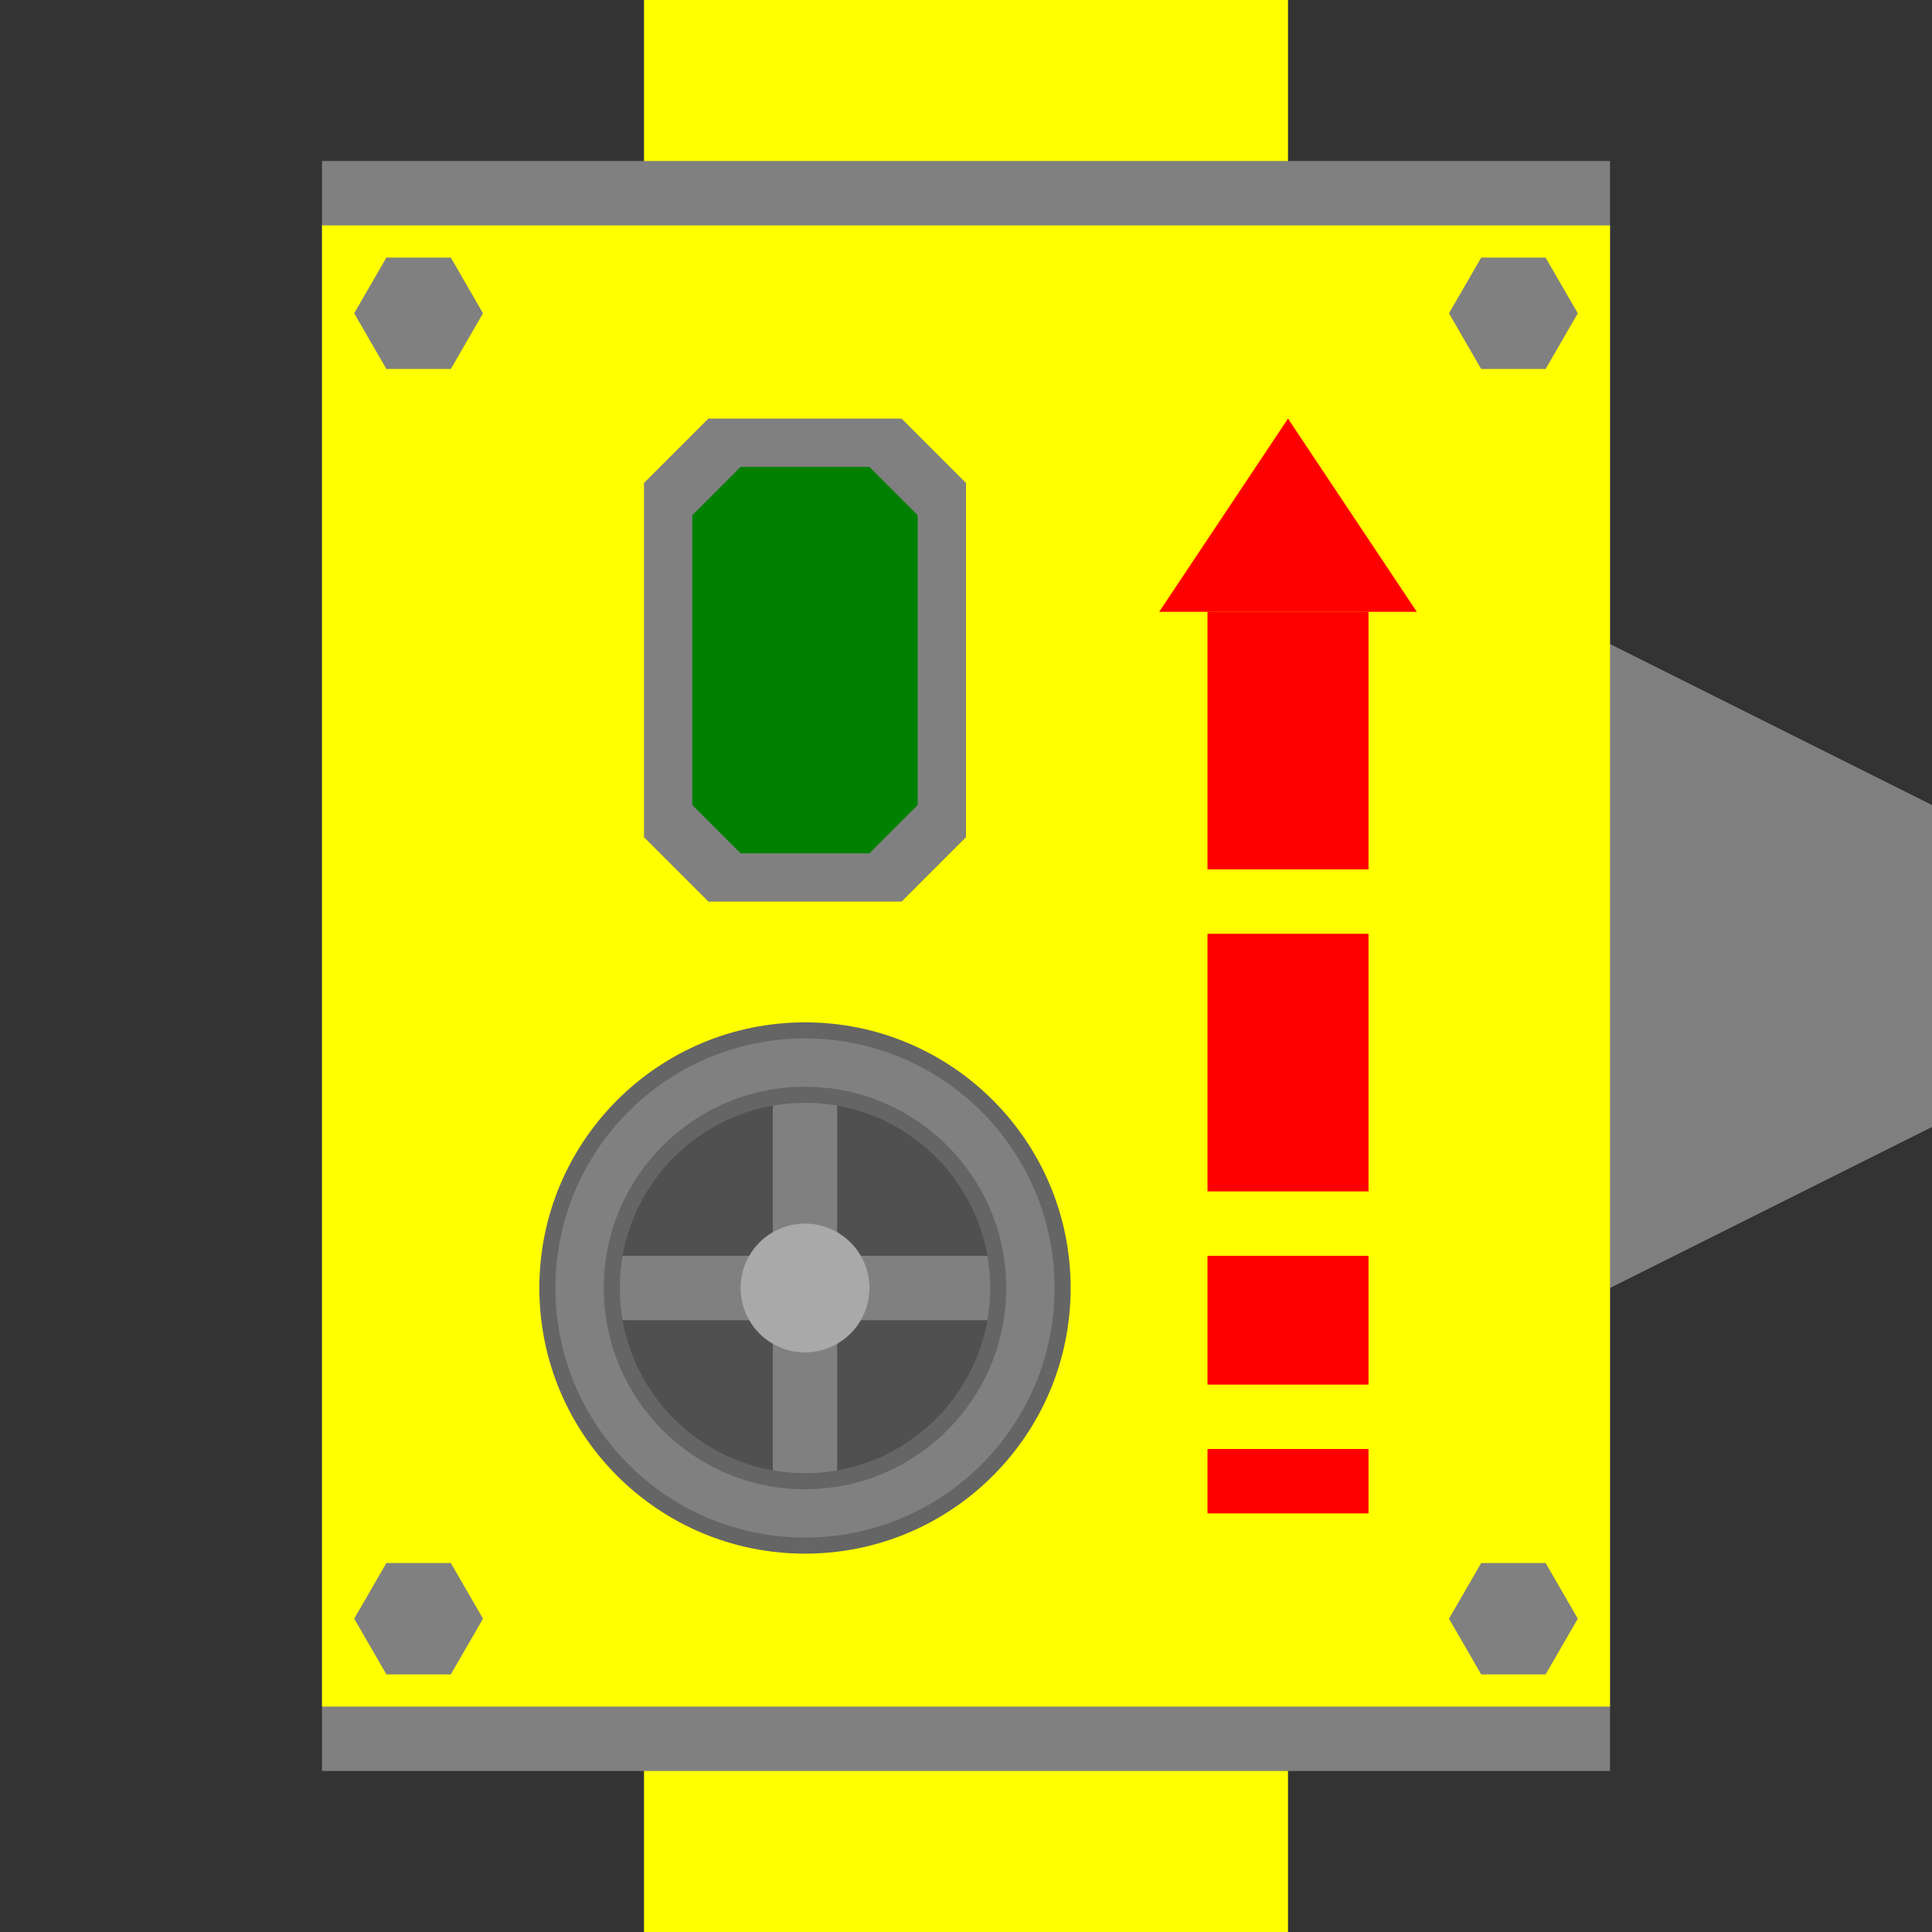<?xml version="1.0" encoding="utf-8"?>
<svg xmlns="http://www.w3.org/2000/svg" version="1.1" width="60" height="60">
  <rect width="100%" height="100%" fill="#333333" stroke="none"/>
  <title>Volum Pump</title>
  <desc>
    Volum Pump diagram.
  </desc>

  <!-- Base structure start -->
  <path d="M 30 50 L 60 35 L 60 25 L 30 10" fill="grey"/>
  <rect width="20" height="60" x="20" y="0" fill="yellow"/>
  <rect width="40" height="50" x="10" y="5" fill="grey"/>
  <rect width="40" height="46" x="10" y="7" fill="yellow"/>
  <!-- Base structure end -->

  <!-- Screws start -->
  <path d="M 12 8 h 2 l 1 1.73 l -1 1.73 h -2 l -1 -1.73 l 1 -1.73" fill="grey"/>
  <path d="M 46 8 h 2 l 1 1.73 l -1 1.73 h -2 l -1 -1.73 l 1 -1.73" fill="grey"/>
  <path d="M 12 48.54 h 2 l 1 1.73 l -1 1.73 h -2 l -1 -1.73 l 1 -1.73" fill="grey"/>
  <path d="M 46 48.54 h 2 l 1 1.73 l -1 1.73 h -2 l -1 -1.73 l 1 -1.73" fill="grey"/>
  <!-- Screws end -->

  <!-- Light start -->
  <path d="M 20 15 l 2 -2 h 6 l 2 2 v 11 l -2 2 h -6 l -2 -2 v 11" fill="grey"/>
  <path d="M 21.5 16 l 1.5 -1.5 h 4 l 1.5 1.5 v 9 l -1.5 1.5 h -4 l -1.5 -1.5 v 9" fill="green"/>
  <!-- Light end -->

  <!-- Valve start -->
  <circle cx="25" cy="40" r="8" fill="grey" stroke="#656565" stroke-width="0.5"/>
  <circle cx="25" cy="40" r="6" fill="#505050"/>
  <rect width="2" height="15" x="24" y="32.5" fill="grey"/>
  <rect width="2" height="15" x="24" y="32.5" transform="rotate(90 25,40)" fill="grey"/>
  <circle cx="25" cy="40" r="2" fill="darkgrey"/>
  <circle cx="25" cy="40" r="6" fill="transparent" stroke="#656565" stroke-width="0.5"/>
  <!-- Valve end -->

  <!-- Arrow start -->
  <path d="M 40 19 h 4 l -4 -6 l -4 6 h 4" fill="red"/>
  <rect width="5" height="8" x="37.5" y="19" fill="red"/>
  <rect width="5" height="8" x="37.5" y="29" fill="red"/>
  <rect width="5" height="4" x="37.5" y="39" fill="red"/>
  <rect width="5" height="2" x="37.5" y="45" fill="red"/>
  <!-- Arrow end -->

</svg>

